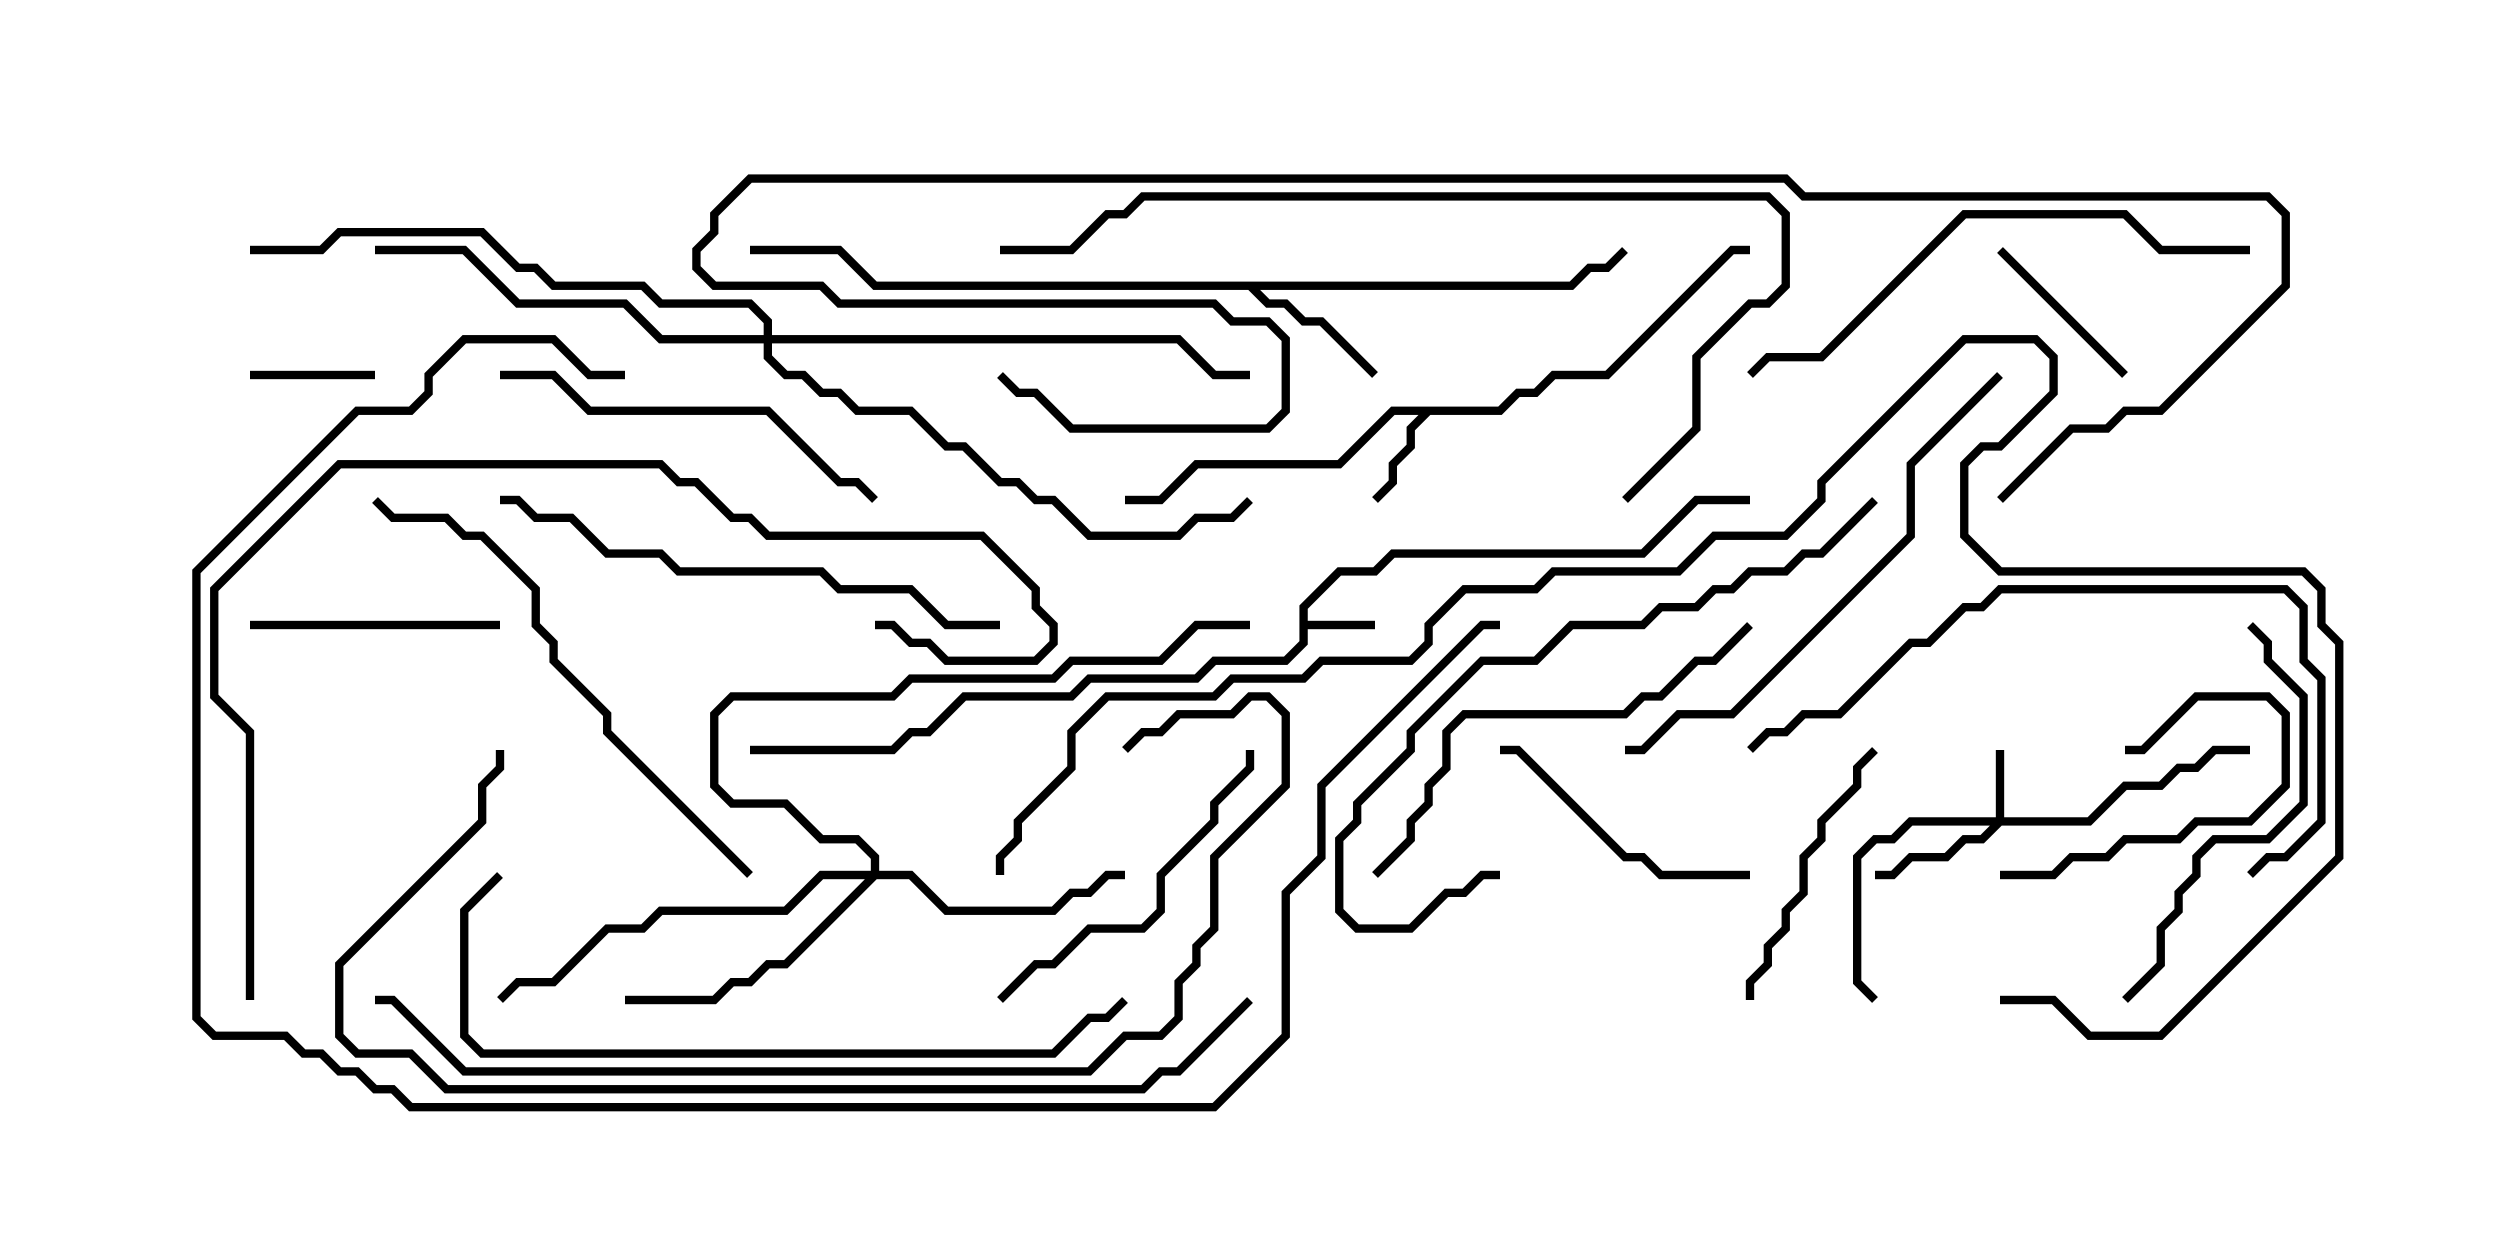 <svg version="1.1" width="30" height="15" xmlns="http://www.w3.org/2000/svg"><path d="M15.593,7.265L16.051,6.807L16.479,6.807L16.694,6.593L19.694,6.593L20.336,5.95L21,5.95L21,6.05L20.378,6.05L19.735,6.693L16.735,6.693L16.521,6.907L16.092,6.907L15.693,7.306L15.693,7.45L16.5,7.45L16.5,7.55L15.693,7.55L15.693,7.735L15.449,7.979L14.592,7.979L14.378,8.193L13.092,8.193L12.878,8.407L11.592,8.407L11.164,8.836L10.949,8.836L10.735,9.05L9,9.05L9,8.95L10.694,8.95L10.908,8.736L11.122,8.736L11.551,8.307L12.836,8.307L13.051,8.093L14.336,8.093L14.551,7.879L15.408,7.879L15.593,7.694z" stroke="none"/><path d="M17.979,4.879L18.194,4.664L18.408,4.664L18.622,4.45L19.265,4.45L20.765,2.95L21,2.95L21,3.05L20.806,3.05L19.306,4.55L18.664,4.55L18.449,4.764L18.235,4.764L18.021,4.979L17.164,4.979L16.979,5.164L16.979,5.378L16.764,5.592L16.764,5.806L16.535,6.035L16.465,5.965L16.664,5.765L16.664,5.551L16.879,5.336L16.879,5.122L17.022,4.979L16.735,4.979L16.092,5.621L14.378,5.621L13.949,6.05L13.5,6.05L13.5,5.95L13.908,5.95L14.336,5.521L16.051,5.521L16.694,4.879z" stroke="none"/><path d="M18.836,3.379L19.051,3.164L19.265,3.164L19.465,2.965L19.535,3.035L19.306,3.264L19.092,3.264L18.878,3.479L15.121,3.479L15.235,3.593L15.449,3.593L15.664,3.807L15.878,3.807L16.535,4.465L16.465,4.535L15.836,3.907L15.622,3.907L15.408,3.693L15.194,3.693L14.979,3.479L10.479,3.479L10.051,3.05L9,3.05L9,2.95L10.092,2.95L10.521,3.379z" stroke="none"/><path d="M23.95,9.807L23.95,9L24.05,9L24.05,9.807L25.051,9.807L25.479,9.379L25.908,9.379L26.122,9.164L26.336,9.164L26.551,8.95L27,8.95L27,9.05L26.592,9.05L26.378,9.264L26.164,9.264L25.949,9.479L25.521,9.479L25.092,9.907L24.021,9.907L23.806,10.121L23.592,10.121L23.378,10.336L22.949,10.336L22.735,10.55L22.5,10.55L22.5,10.45L22.694,10.45L22.908,10.236L23.336,10.236L23.551,10.021L23.765,10.021L23.879,9.907L22.949,9.907L22.735,10.121L22.521,10.121L22.336,10.306L22.336,11.765L22.535,11.965L22.465,12.035L22.236,11.806L22.236,10.265L22.479,10.021L22.694,10.021L22.908,9.807z" stroke="none"/><path d="M10.45,10.45L10.45,10.306L10.265,10.121L9.836,10.121L9.408,9.693L8.765,9.693L8.521,9.449L8.521,8.551L8.765,8.307L10.694,8.307L10.908,8.093L12.622,8.093L12.836,7.879L13.908,7.879L14.336,7.45L15,7.45L15,7.55L14.378,7.55L13.949,7.979L12.878,7.979L12.664,8.193L10.949,8.193L10.735,8.407L8.806,8.407L8.621,8.592L8.621,9.408L8.806,9.593L9.449,9.593L9.878,10.021L10.306,10.021L10.55,10.265L10.55,10.45L10.949,10.45L11.378,10.879L12.622,10.879L12.836,10.664L13.051,10.664L13.265,10.45L13.5,10.45L13.5,10.55L13.306,10.55L13.092,10.764L12.878,10.764L12.664,10.979L11.336,10.979L10.908,10.55L10.521,10.55L9.449,11.621L9.235,11.621L9.021,11.836L8.806,11.836L8.592,12.05L7.5,12.05L7.5,11.95L8.551,11.95L8.765,11.736L8.979,11.736L9.194,11.521L9.408,11.521L10.379,10.55L9.878,10.55L9.449,10.979L7.949,10.979L7.735,11.193L7.306,11.193L6.664,11.836L6.235,11.836L6.035,12.035L5.965,11.965L6.194,11.736L6.622,11.736L7.265,11.093L7.694,11.093L7.908,10.879L9.408,10.879L9.836,10.45z" stroke="none"/><path d="M9.164,4.021L9.164,3.878L8.979,3.693L7.908,3.693L7.694,3.479L6.622,3.479L6.408,3.264L6.194,3.264L5.765,2.836L4.092,2.836L3.878,3.05L3,3.05L3,2.95L3.836,2.95L4.051,2.736L5.806,2.736L6.235,3.164L6.449,3.164L6.664,3.379L7.735,3.379L7.949,3.593L9.021,3.593L9.264,3.836L9.264,4.021L14.164,4.021L14.592,4.45L15,4.45L15,4.55L14.551,4.55L14.122,4.121L9.264,4.121L9.264,4.265L9.449,4.45L9.664,4.45L9.878,4.664L10.092,4.664L10.306,4.879L10.949,4.879L11.378,5.307L11.592,5.307L12.021,5.736L12.235,5.736L12.449,5.95L12.664,5.95L13.092,6.379L14.122,6.379L14.336,6.164L14.765,6.164L14.965,5.965L15.035,6.035L14.806,6.264L14.378,6.264L14.164,6.479L13.051,6.479L12.622,6.05L12.408,6.05L12.194,5.836L11.979,5.836L11.551,5.407L11.336,5.407L10.908,4.979L10.265,4.979L10.051,4.764L9.836,4.764L9.622,4.55L9.408,4.55L9.164,4.306L9.164,4.121L7.908,4.121L7.479,3.693L6.194,3.693L5.551,3.05L4.5,3.05L4.5,2.95L5.592,2.95L6.235,3.593L7.521,3.593L7.949,4.021z" stroke="none"/><path d="M4.5,4.45L4.5,4.55L3,4.55L3,4.45z" stroke="none"/><path d="M23.965,3.035L24.035,2.965L25.535,4.465L25.465,4.535z" stroke="none"/><path d="M24,10.55L24,10.45L24.622,10.45L24.836,10.236L25.265,10.236L25.479,10.021L26.122,10.021L26.336,9.807L26.979,9.807L27.379,9.408L27.379,8.592L27.194,8.407L26.378,8.407L25.735,9.05L25.5,9.05L25.5,8.95L25.694,8.95L26.336,8.307L27.235,8.307L27.479,8.551L27.479,9.449L27.021,9.907L26.378,9.907L26.164,10.121L25.521,10.121L25.306,10.336L24.878,10.336L24.664,10.55z" stroke="none"/><path d="M3,7.55L3,7.45L6,7.45L6,7.55z" stroke="none"/><path d="M21,10.45L21,10.55L19.908,10.55L19.694,10.336L19.479,10.336L18.194,9.05L18,9.05L18,8.95L18.235,8.95L19.521,10.236L19.735,10.236L19.949,10.45z" stroke="none"/><path d="M21.05,12L20.95,12L20.95,11.765L21.164,11.551L21.164,11.336L21.379,11.122L21.379,10.908L21.593,10.694L21.593,10.265L21.807,10.051L21.807,9.836L22.236,9.408L22.236,9.194L22.465,8.965L22.535,9.035L22.336,9.235L22.336,9.449L21.907,9.878L21.907,10.092L21.693,10.306L21.693,10.735L21.479,10.949L21.479,11.164L21.264,11.378L21.264,11.592L21.05,11.806z" stroke="none"/><path d="M12.035,12.035L11.965,11.965L12.408,11.521L12.622,11.521L13.051,11.093L13.694,11.093L13.879,10.908L13.879,10.479L14.521,9.836L14.521,9.622L14.95,9.194L14.95,9L15.05,9L15.05,9.235L14.621,9.664L14.621,9.878L13.979,10.521L13.979,10.949L13.735,11.193L13.092,11.193L12.664,11.621L12.449,11.621z" stroke="none"/><path d="M6,4.55L6,4.45L6.664,4.45L7.092,4.879L9.235,4.879L10.092,5.736L10.306,5.736L10.535,5.965L10.465,6.035L10.265,5.836L10.051,5.836L9.194,4.979L7.051,4.979L6.622,4.55z" stroke="none"/><path d="M25.535,12.035L25.465,11.965L25.879,11.551L25.879,11.122L26.093,10.908L26.093,10.694L26.307,10.479L26.307,10.265L26.551,10.021L27.194,10.021L27.593,9.622L27.593,8.378L27.164,7.949L27.164,7.735L26.965,7.535L27.035,7.465L27.264,7.694L27.264,7.908L27.693,8.336L27.693,9.664L27.235,10.121L26.592,10.121L26.407,10.306L26.407,10.521L26.193,10.735L26.193,10.949L25.979,11.164L25.979,11.592z" stroke="none"/><path d="M16.535,10.535L16.465,10.465L16.879,10.051L16.879,9.836L17.093,9.622L17.093,9.408L17.307,9.194L17.307,8.765L17.551,8.521L19.479,8.521L19.694,8.307L19.908,8.307L20.336,7.879L20.551,7.879L20.965,7.465L21.035,7.535L20.592,7.979L20.378,7.979L19.949,8.407L19.735,8.407L19.521,8.621L17.592,8.621L17.407,8.806L17.407,9.235L17.193,9.449L17.193,9.664L16.979,9.878L16.979,10.092z" stroke="none"/><path d="M27.035,10.535L26.965,10.465L27.194,10.236L27.408,10.236L27.807,9.836L27.807,8.164L27.593,7.949L27.593,7.306L27.408,7.121L24.021,7.121L23.806,7.336L23.592,7.336L23.164,7.764L22.949,7.764L22.092,8.621L21.664,8.621L21.449,8.836L21.235,8.836L21.035,9.035L20.965,8.965L21.194,8.736L21.408,8.736L21.622,8.521L22.051,8.521L22.908,7.664L23.122,7.664L23.551,7.236L23.765,7.236L23.979,7.021L27.449,7.021L27.693,7.265L27.693,7.908L27.907,8.122L27.907,9.878L27.449,10.336L27.235,10.336z" stroke="none"/><path d="M6,6.05L6,5.95L6.235,5.95L6.449,6.164L6.878,6.164L7.306,6.593L7.949,6.593L8.164,6.807L9.878,6.807L10.092,7.021L10.949,7.021L11.378,7.45L12,7.45L12,7.55L11.336,7.55L10.908,7.121L10.051,7.121L9.836,6.907L8.122,6.907L7.908,6.693L7.265,6.693L6.836,6.264L6.408,6.264L6.194,6.05z" stroke="none"/><path d="M27,2.95L27,3.05L25.908,3.05L25.479,2.621L23.592,2.621L21.878,4.336L21.235,4.336L21.035,4.535L20.965,4.465L21.194,4.236L21.836,4.236L23.551,2.521L25.521,2.521L25.949,2.95z" stroke="none"/><path d="M9.035,10.465L8.965,10.535L7.236,8.806L7.236,8.592L6.593,7.949L6.593,7.735L6.379,7.521L6.379,7.092L5.765,6.479L5.551,6.479L5.336,6.264L4.694,6.264L4.465,6.035L4.535,5.965L4.735,6.164L5.378,6.164L5.592,6.379L5.806,6.379L6.479,7.051L6.479,7.479L6.693,7.694L6.693,7.908L7.336,8.551L7.336,8.765z" stroke="none"/><path d="M23.965,4.465L24.035,4.535L22.979,5.592L22.979,6.449L20.806,8.621L20.164,8.621L19.735,9.05L19.5,9.05L19.5,8.95L19.694,8.95L20.122,8.521L20.765,8.521L22.879,6.408L22.879,5.551z" stroke="none"/><path d="M22.465,5.965L22.535,6.035L21.878,6.693L21.664,6.693L21.449,6.907L21.021,6.907L20.806,7.121L20.592,7.121L20.378,7.336L19.949,7.336L19.735,7.55L18.878,7.55L18.449,7.979L17.806,7.979L16.979,8.806L16.979,9.021L16.336,9.664L16.336,9.878L16.121,10.092L16.121,10.908L16.306,11.093L16.908,11.093L17.336,10.664L17.551,10.664L17.765,10.45L18,10.45L18,10.55L17.806,10.55L17.592,10.764L17.378,10.764L16.949,11.193L16.265,11.193L16.021,10.949L16.021,10.051L16.236,9.836L16.236,9.622L16.879,8.979L16.879,8.765L17.765,7.879L18.408,7.879L18.836,7.45L19.694,7.45L19.908,7.236L20.336,7.236L20.551,7.021L20.765,7.021L20.979,6.807L21.408,6.807L21.622,6.593L21.836,6.593z" stroke="none"/><path d="M5.965,10.465L6.035,10.535L5.621,10.949L5.621,12.408L5.806,12.593L12.622,12.593L13.051,12.164L13.265,12.164L13.465,11.965L13.535,12.035L13.306,12.264L13.092,12.264L12.664,12.693L5.765,12.693L5.521,12.449L5.521,10.908z" stroke="none"/><path d="M19.535,6.035L19.465,5.965L20.307,5.122L20.307,4.265L20.979,3.593L21.194,3.593L21.379,3.408L21.379,2.592L21.194,2.407L13.735,2.407L13.521,2.621L13.306,2.621L12.878,3.05L12,3.05L12,2.95L12.836,2.95L13.265,2.521L13.479,2.521L13.694,2.307L21.235,2.307L21.479,2.551L21.479,3.449L21.235,3.693L21.021,3.693L20.407,4.306L20.407,5.164z" stroke="none"/><path d="M3.05,12L2.95,12L2.95,8.806L2.521,8.378L2.521,7.051L4.051,5.521L7.949,5.521L8.164,5.736L8.378,5.736L8.806,6.164L9.021,6.164L9.235,6.379L11.806,6.379L12.479,7.051L12.479,7.265L12.693,7.479L12.693,7.735L12.449,7.979L11.336,7.979L11.122,7.764L10.908,7.764L10.694,7.55L10.5,7.55L10.5,7.45L10.735,7.45L10.949,7.664L11.164,7.664L11.378,7.879L12.408,7.879L12.593,7.694L12.593,7.521L12.379,7.306L12.379,7.092L11.765,6.479L9.194,6.479L8.979,6.264L8.765,6.264L8.336,5.836L8.122,5.836L7.908,5.621L4.092,5.621L2.621,7.092L2.621,8.336L3.05,8.765z" stroke="none"/><path d="M13.535,9.035L13.465,8.965L13.694,8.736L13.908,8.736L14.122,8.521L14.765,8.521L14.979,8.307L15.235,8.307L15.479,8.551L15.479,9.449L14.621,10.306L14.621,11.164L14.407,11.378L14.407,11.592L14.193,11.806L14.193,12.235L13.949,12.479L13.521,12.479L13.092,12.907L5.551,12.907L4.694,12.05L4.5,12.05L4.5,11.95L4.735,11.95L5.592,12.807L13.051,12.807L13.479,12.379L13.908,12.379L14.093,12.194L14.093,11.765L14.307,11.551L14.307,11.336L14.521,11.122L14.521,10.265L15.379,9.408L15.379,8.592L15.194,8.407L15.021,8.407L14.806,8.621L14.164,8.621L13.949,8.836L13.735,8.836z" stroke="none"/><path d="M14.965,11.965L15.035,12.035L14.164,12.907L13.949,12.907L13.735,13.121L5.336,13.121L4.908,12.693L4.265,12.693L4.021,12.449L4.021,11.551L5.736,9.836L5.736,9.408L5.95,9.194L5.95,9L6.05,9L6.05,9.235L5.836,9.449L5.836,9.878L4.121,11.592L4.121,12.408L4.306,12.593L4.949,12.593L5.378,13.021L13.694,13.021L13.908,12.807L14.122,12.807z" stroke="none"/><path d="M7.5,4.45L7.5,4.55L7.051,4.55L6.622,4.121L5.592,4.121L5.193,4.521L5.193,4.735L4.949,4.979L4.306,4.979L2.407,6.878L2.407,12.194L2.592,12.379L3.449,12.379L3.664,12.593L3.878,12.593L4.092,12.807L4.306,12.807L4.521,13.021L4.735,13.021L4.949,13.236L14.551,13.236L15.379,12.408L15.379,10.694L15.807,10.265L15.807,9.408L17.765,7.45L18,7.45L18,7.55L17.806,7.55L15.907,9.449L15.907,10.306L15.479,10.735L15.479,12.449L14.592,13.336L4.908,13.336L4.694,13.121L4.479,13.121L4.265,12.907L4.051,12.907L3.836,12.693L3.622,12.693L3.408,12.479L2.551,12.479L2.307,12.235L2.307,6.836L4.265,4.879L4.908,4.879L5.093,4.694L5.093,4.479L5.551,4.021L6.664,4.021L7.092,4.45z" stroke="none"/><path d="M24.035,6.035L23.965,5.965L24.836,5.093L25.265,5.093L25.479,4.879L25.908,4.879L27.379,3.408L27.379,2.592L27.194,2.407L21.622,2.407L21.408,2.193L9.021,2.193L8.621,2.592L8.621,2.806L8.407,3.021L8.407,3.194L8.592,3.379L9.878,3.379L10.092,3.593L14.592,3.593L14.806,3.807L15.235,3.807L15.479,4.051L15.479,4.949L15.235,5.193L12.836,5.193L12.408,4.764L12.194,4.764L11.965,4.535L12.035,4.465L12.235,4.664L12.449,4.664L12.878,5.093L15.194,5.093L15.379,4.908L15.379,4.092L15.194,3.907L14.765,3.907L14.551,3.693L10.051,3.693L9.836,3.479L8.551,3.479L8.307,3.235L8.307,2.979L8.521,2.765L8.521,2.551L8.979,2.093L21.449,2.093L21.664,2.307L27.235,2.307L27.479,2.551L27.479,3.449L25.949,4.979L25.521,4.979L25.306,5.193L24.878,5.193z" stroke="none"/><path d="M24,12.05L24,11.95L24.664,11.95L25.092,12.379L25.908,12.379L28.021,10.265L28.021,7.735L27.807,7.521L27.807,7.092L27.622,6.907L23.979,6.907L23.521,6.449L23.521,5.551L23.765,5.307L23.979,5.307L24.593,4.694L24.593,4.306L24.408,4.121L23.592,4.121L21.907,5.806L21.907,6.021L21.449,6.479L20.592,6.479L20.164,6.907L18.664,6.907L18.449,7.121L17.592,7.121L17.193,7.521L17.193,7.735L16.949,7.979L15.878,7.979L15.664,8.193L14.806,8.193L14.592,8.407L13.306,8.407L12.907,8.806L12.907,9.235L12.264,9.878L12.264,10.092L12.05,10.306L12.05,10.5L11.95,10.5L11.95,10.265L12.164,10.051L12.164,9.836L12.807,9.194L12.807,8.765L13.265,8.307L14.551,8.307L14.765,8.093L15.622,8.093L15.836,7.879L16.908,7.879L17.093,7.694L17.093,7.479L17.551,7.021L18.408,7.021L18.622,6.807L20.122,6.807L20.551,6.379L21.408,6.379L21.807,5.979L21.807,5.765L23.551,4.021L24.449,4.021L24.693,4.265L24.693,4.735L24.021,5.407L23.806,5.407L23.621,5.592L23.621,6.408L24.021,6.807L27.664,6.807L27.907,7.051L27.907,7.479L28.121,7.694L28.121,10.306L25.949,12.479L25.051,12.479L24.622,12.05z" stroke="none"/></svg>